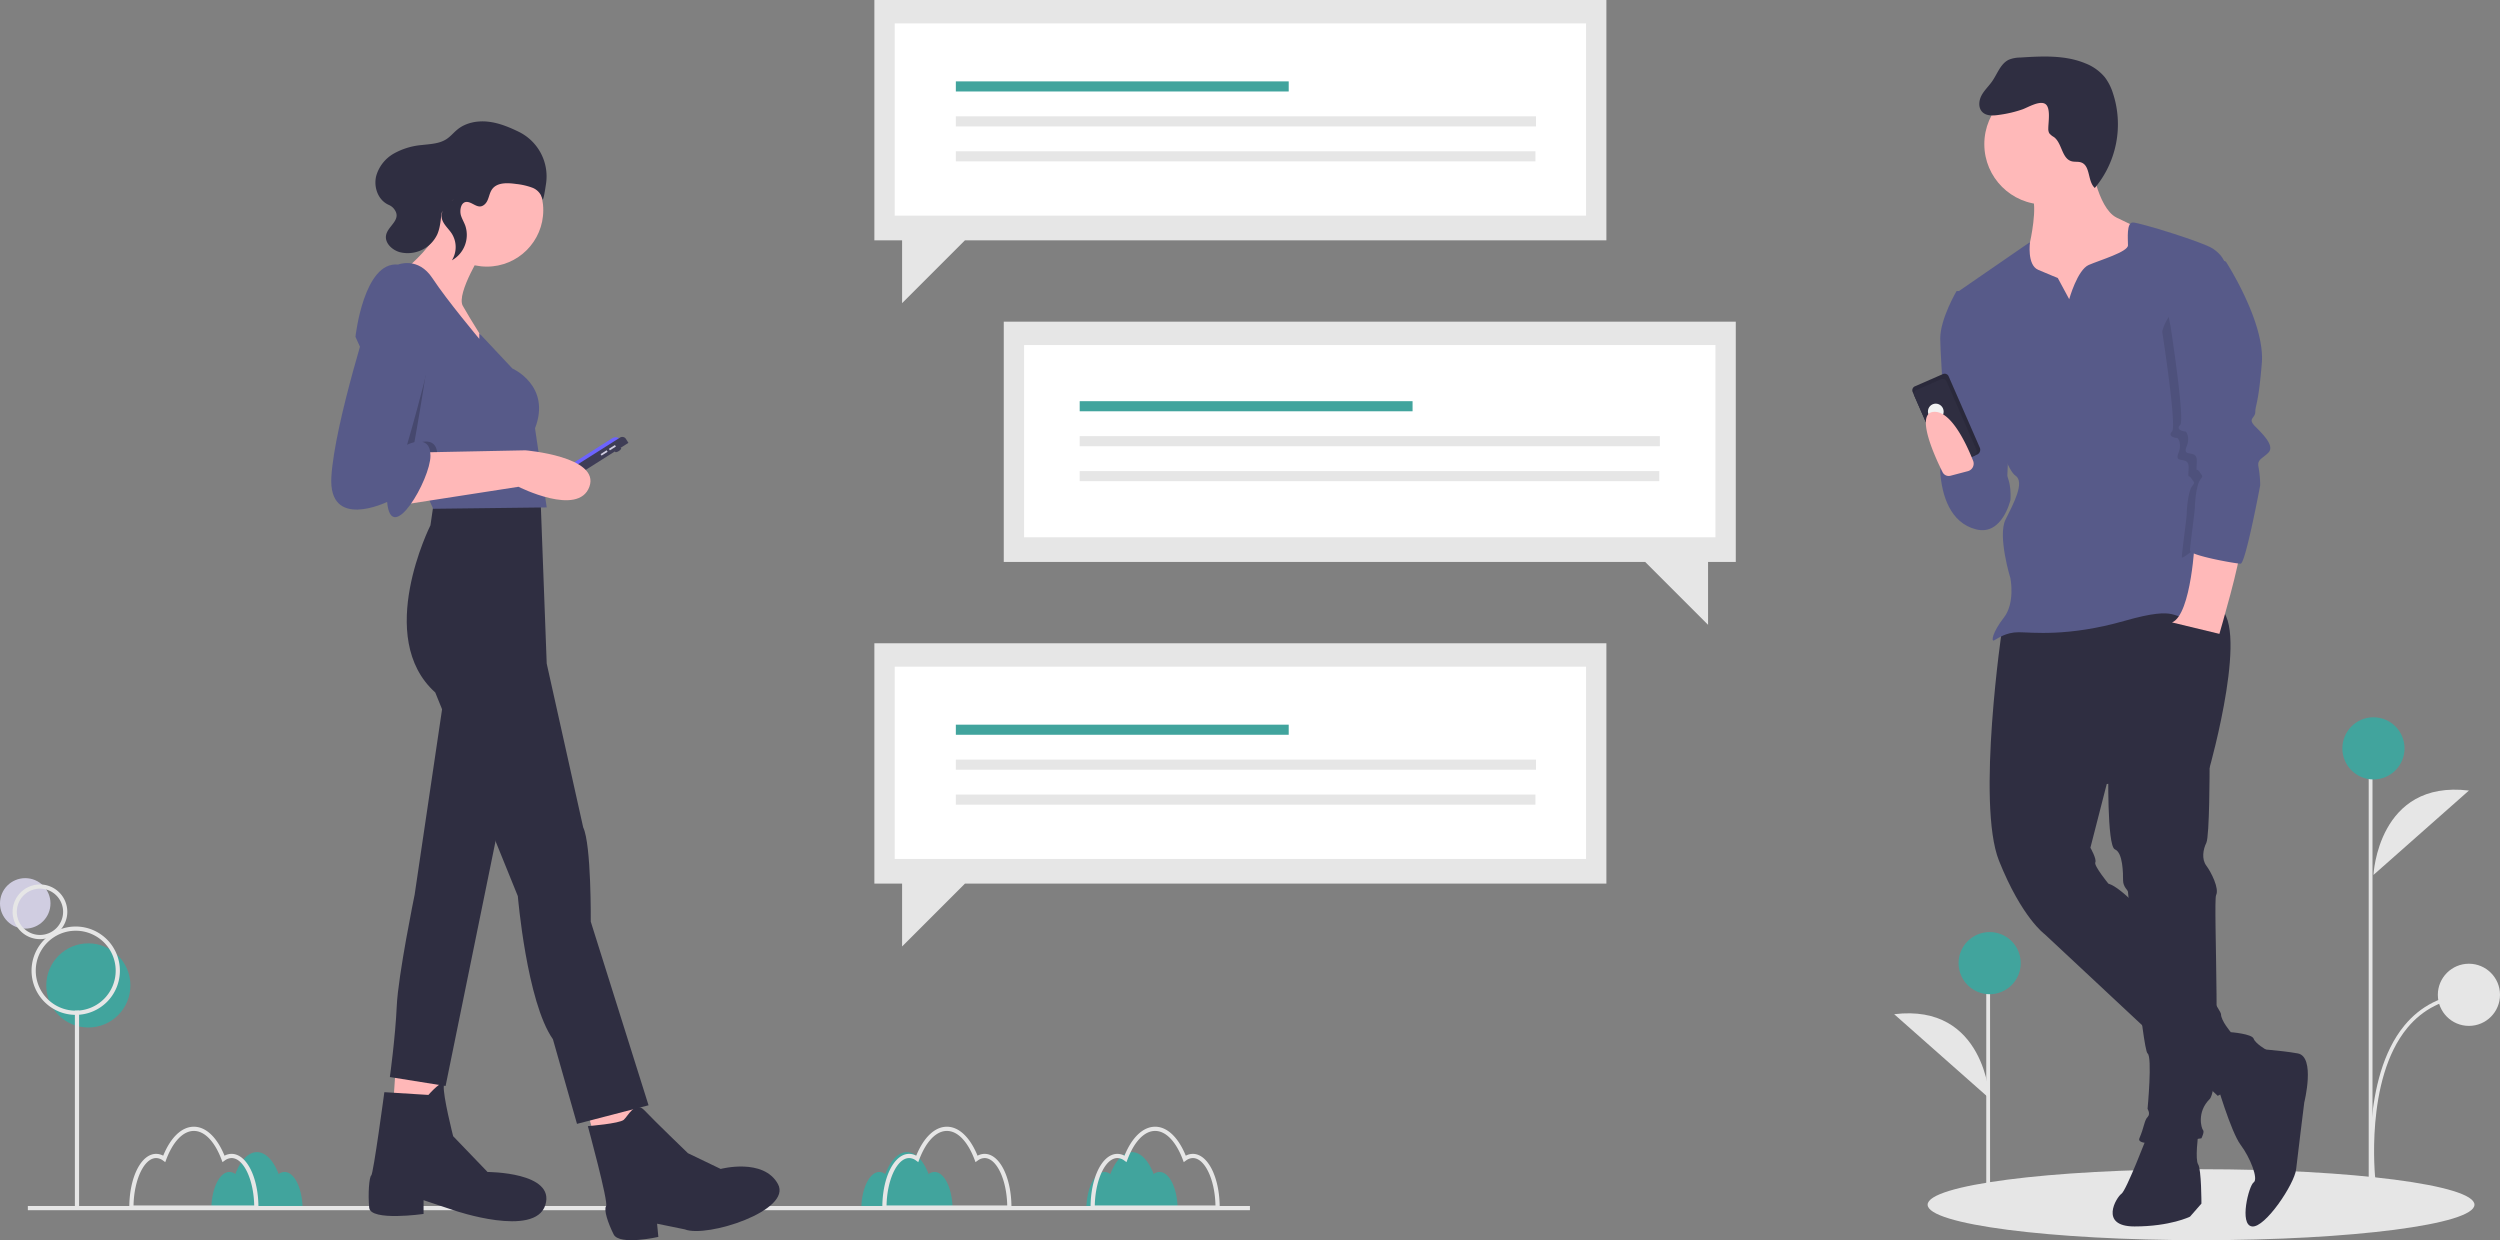 <svg xmlns="http://www.w3.org/2000/svg" width="1320.491" height="655.062" viewBox="0 0 1320.491 655.062">
  <rect x="0" y="0" width="1320.491" height="655.062" fill="#808080" stroke="none"/>
  <g id="Group_49" data-name="Group 49" transform="translate(-293.509 -424.938)">
    <path id="Path_670" data-name="Path 670" d="M68.348,169.893H455V296.824H440.354v33.2l-33.2-33.2H68.348Z" transform="translate(755.347 424.938)" fill="#e6e6e6"/>
    <rect id="Rectangle_90" data-name="Rectangle 90" width="365.172" height="101.545" transform="translate(834.435 607.191)" fill="#fff"/>
    <rect id="Rectangle_91" data-name="Rectangle 91" width="175.821" height="5.336" transform="translate(863.8 636.839)" fill="#41a49d"/>
    <rect id="Rectangle_92" data-name="Rectangle 92" width="306.441" height="5.336" transform="translate(863.8 655.297)" fill="#e6e6e6"/>
    <rect id="Rectangle_93" data-name="Rectangle 93" width="306.141" height="5.336" transform="translate(863.8 673.754)" fill="#e6e6e6"/>
    <path id="Path_671" data-name="Path 671" d="M386.652,339.785H0V466.717H14.646v33.2l33.2-33.2H386.652Z" transform="translate(755.347 424.938)" fill="#e6e6e6"/>
    <rect id="Rectangle_94" data-name="Rectangle 94" width="365.172" height="101.545" transform="translate(766.087 777.084)" fill="#fff"/>
    <rect id="Rectangle_95" data-name="Rectangle 95" width="175.821" height="5.336" transform="translate(798.382 807.708)" fill="#41a49d"/>
    <rect id="Rectangle_96" data-name="Rectangle 96" width="306.441" height="5.336" transform="translate(798.382 826.165)" fill="#e6e6e6"/>
    <rect id="Rectangle_97" data-name="Rectangle 97" width="306.141" height="5.336" transform="translate(798.382 844.623)" fill="#e6e6e6"/>
    <path id="Path_672" data-name="Path 672" d="M386.652,0H0V126.931H14.646v33.2l33.2-33.2H386.652Z" transform="translate(755.347 424.938)" fill="#e6e6e6"/>
    <rect id="Rectangle_98" data-name="Rectangle 98" width="365.172" height="101.545" transform="translate(766.087 437.299)" fill="#fff"/>
    <rect id="Rectangle_99" data-name="Rectangle 99" width="175.821" height="5.336" transform="translate(798.382 467.922)" fill="#41a49d"/>
    <rect id="Rectangle_100" data-name="Rectangle 100" width="306.441" height="5.336" transform="translate(798.382 486.38)" fill="#e6e6e6"/>
    <rect id="Rectangle_101" data-name="Rectangle 101" width="306.141" height="5.336" transform="translate(798.382 504.838)" fill="#e6e6e6"/>
    <g id="Group_48" data-name="Group 48" transform="translate(-28)">
      <ellipse id="Ellipse_80" data-name="Ellipse 80" cx="144.421" cy="18.742" rx="144.421" ry="18.742" transform="translate(1339.673 1042.517)" fill="#e6e6e6"/>
      <path id="Path_651" data-name="Path 651" d="M893.386,693.534s7.76,26.73,12.934,33.628,9.485,18.107,6.9,19.832-7.76,22.419-.862,23.281,22.419-22.419,23.281-30.179,4.311-35.353,4.311-35.353,6.036-24.143-3.449-25.868-24.143-2.587-24.143-2.587Z" transform="translate(598.673 302.469)" fill="#2f2e41"/>
      <path id="Path_652" data-name="Path 652" d="M857.171,721.989s-11.209,29.317-13.8,31.041-12.071,17.245,6.9,17.245S879.59,765.1,879.59,765.1l6.036-6.9s0-18.107-1.724-20.694,0-15.521,0-15.521Z" transform="translate(598.673 302.469)" fill="#2f2e41"/>
      <path id="Path_653" data-name="Path 653" d="M780.43,453.826s-13.8,93.124-1.724,123.3,24.143,38.8,24.143,38.8l91.4,85.364s28.455-14.658,25.868-24.143c0,0-6.036-3.449-6.9-6.036s-12.072-3.449-12.072-3.449-5.174-6.036-5.174-9.485-44.838-64.67-59.5-68.981c0,0-7.76-9.485-6.9-11.209s-2.587-7.76-2.587-7.76l8.623-33.628,54.322-8.623s22.419-79.328,3.449-85.364S780.43,453.826,780.43,453.826Z" transform="translate(598.673 302.469)" fill="#2f2e41"/>
      <path id="Path_654" data-name="Path 654" d="M888.213,514.184l1.725,13.8s0,36.215-1.725,39.664-2.587,8.623,0,12.072,6.9,12.072,5.174,15.521,3.449,100.884-3.449,107.782-4.311,15.521-3.449,16.383-.862,4.311-.862,4.311-35.353,6.036-32.766,0,2.587-9.485,4.311-11.209,0-4.311,0-4.311,2.587-27.592,0-29.317-10.348-84.5-10.348-85.363-2.587-2.587-2.587-6.036,0-14.658-4.311-16.383-3.449-43.975-3.449-43.975Z" transform="translate(598.673 302.469)" fill="#2f2e41"/>
      <path id="Path_655" data-name="Path 655" d="M826.992,206.358s3.449,25.868,13.8,31.041,17.245,7.76,17.245,7.76l-8.622,30.178-3.449,25.868H806.3l-21.556-17.245,6.9-28.454,3.449-5.174s4.311-18.97.862-25.005S826.992,206.358,826.992,206.358Z" transform="translate(598.673 302.469)" fill="#ffb9b9"/>
      <path id="Path_656" data-name="Path 656" d="M809.747,269.3l6.036,11.209s4.311-15.521,10.347-18.107,20.694-6.9,20.694-10.347-.862-12.072,2.587-12.072,37.077,10.347,42.251,13.8,6.036,6.9,6.036,6.9l-9.485,99.16s13.8,46.562,9.485,64.669-7.76,20.694-18.107,23.281-4.311-6.036-34.49,2.587-49.149,6.036-56.047,6.036-11.209,3.449-12.934,4.311-.862-4.311,5.174-12.072,3.449-20.694,3.449-20.694-6.9-22.419-2.587-31.041,10.347-19.832,5.174-23.281-12.072-29.317-12.072-29.317l-18.97-67.256,38.8-26.73s-1.725,12.072,4.311,14.658S809.747,269.3,809.747,269.3Z" transform="translate(598.673 302.469)" fill="#575a89"/>
      <path id="Path_657" data-name="Path 657" d="M761.461,276.2h-5.174s-8.623,14.658-8.623,25.005,4.311,68.981,4.311,68.981l25.005,25.868,6.036-19.832,1.725-43.975Z" transform="translate(598.673 302.469)" fill="#575a89"/>
      <path id="Path_658" data-name="Path 658" d="M775.257,367.6s-28.455-7.76-27.592,4.311,5.174,26.73,18.97,30.179,18.107-15.521,18.107-15.521S786.466,369.325,775.257,367.6Z" transform="translate(598.673 302.469)" fill="#575a89"/>
      <path id="Path_659" data-name="Path 659" d="M882.177,407.264s-1.725,39.664-12.072,43.975l25.006,6.036s12.072-41.388,10.347-43.113S882.177,407.264,882.177,407.264Z" transform="translate(598.673 302.469)" fill="#ffb9b9"/>
      <path id="Path_660" data-name="Path 660" d="M742.849,321.362h16.159a2.276,2.276,0,0,1,2.276,2.276v41.124a2.78,2.78,0,0,1-2.78,2.78H743.353a2.78,2.78,0,0,1-2.78-2.78V323.638a2.276,2.276,0,0,1,2.276-2.276Z" transform="translate(523.578 631.882) rotate(-23.598)" fill="#2f2e41"/>
      <path id="Path_661" data-name="Path 661" d="M742.849,321.362h16.159a2.276,2.276,0,0,1,2.276,2.276v41.124a2.78,2.78,0,0,1-2.78,2.78H743.353a2.78,2.78,0,0,1-2.78-2.78V323.638a2.276,2.276,0,0,1,2.276-2.276Z" transform="translate(523.578 631.882) rotate(-23.598)" opacity="0.1"/>
      <path id="Path_662" data-name="Path 662" d="M743.356,323.788h14.088a2.276,2.276,0,0,1,2.276,2.276v39.025a2.78,2.78,0,0,1-2.78,2.78H743.86a2.78,2.78,0,0,1-2.78-2.78V326.064a2.276,2.276,0,0,1,2.276-2.276Z" transform="translate(522.983 631.786) rotate(-23.598)" fill="#2f2e41"/>
      <ellipse id="Ellipse_81" data-name="Ellipse 81" cx="4.142" cy="4.198" rx="4.142" ry="4.198" transform="translate(1338.515 640.138) rotate(-23.598)" fill="#f2f2f2"/>
      <path id="Path_663" data-name="Path 663" d="M888.644,272.32l5.6-8.191s20.694,31.9,18.97,53.46-3.449,22.419-3.449,25.868-4.311,3.449,0,7.76,10.347,10.347,6.9,13.8-6.036,3.449-5.174,7.76a57.016,57.016,0,0,1,.862,9.485s-7.329,14.227-9.916,14.227-27.161,22.85-27.161,20.263,2.587-20.694,2.587-23.281.862-11.209,2.587-13.8,1.725-1.725,0-4.311-1.725,0-1.725-2.587.862-6.036-1.724-6.9-5.174,0-3.449-4.311,0-7.76-.862-7.76-5.174-.862-2.587-3.449-5.174-52.6-5.174-52.6S866.225,285.254,888.644,272.32Z" transform="translate(598.673 302.469)" opacity="0.1"/>
      <path id="Path_664" data-name="Path 664" d="M883.9,253.782l14.658,6.9s20.694,31.9,18.97,53.46-3.449,22.419-3.449,25.868-4.311,3.449,0,7.76,10.347,10.347,6.9,13.8-6.036,3.449-5.174,7.76a57.021,57.021,0,0,1,.862,9.485S908.907,420.2,906.32,420.2s-26.73-4.311-26.73-6.9,2.587-20.694,2.587-23.281.862-11.209,2.587-13.8,1.724-1.725,0-4.311-1.725,0-1.725-2.587.862-6.036-1.725-6.9-5.174,0-3.449-4.311,0-7.76-.862-7.76-5.174-.862-2.587-3.449-5.174-52.6-5.174-52.6S861.483,266.716,883.9,253.782Z" transform="translate(598.673 302.469)" fill="#575a89"/>
      <path id="Path_665" data-name="Path 665" d="M753.062,373.758a3.614,3.614,0,0,1-4.157-1.876c-3.962-7.923-14.7-31.16-4.69-31.875,9.233-.659,17.457,17.344,20.814,25.848a4.108,4.108,0,0,1-2.776,5.484Z" transform="translate(598.673 302.469)" fill="#ffb9b9"/>
      <circle id="Ellipse_82" data-name="Ellipse 82" cx="31.904" cy="31.904" r="31.904" transform="translate(1369.619 469.163)" fill="#ffb9b9"/>
      <path id="Path_666" data-name="Path 666" d="M791.126,180.223a62.855,62.855,0,0,1-12.265,2.9c-3.142.49-6.819.741-9.027-1.547-2.167-2.246-1.817-5.992-.338-8.74s3.846-4.9,5.623-7.469c2.794-4.036,4.443-9.386,8.91-11.419a16.39,16.39,0,0,1,5.8-1.083c11.593-.739,23.66-1.4,34.4,3.031a25.315,25.315,0,0,1,10.382,7.387,27.569,27.569,0,0,1,4.15,8.047,52.513,52.513,0,0,1-9.448,50.425c-3.913-3.525-2.211-11.671-7.162-13.467-1.624-.589-3.46-.179-5.124-.646-5.229-1.466-4.966-9.547-9.319-12.793a8.313,8.313,0,0,1-2.479-2.037,5.067,5.067,0,0,1-.482-2.569c-.032-3.027,1.39-10.716-1.5-12.791C800.3,175.335,793.95,179.2,791.126,180.223Z" transform="translate(598.673 302.469)" fill="#2f2e41"/>
      <path id="Path_667" data-name="Path 667" d="M773.758,702.748s-2.345-50.443-50.424-44.58" transform="translate(598.673 302.469)" fill="#e6e6e6"/>
      <path id="Path_668" data-name="Path 668" d="M976.485,584.618s2.345-50.443,50.424-44.58" transform="translate(598.673 302.469)" fill="#e6e6e6"/>
      <path id="Path_669" data-name="Path 669" d="M975.491,745.546c-.061-.531-5.771-53.429,17.352-81.423,8.534-10.332,19.97-16.118,33.988-17.2l.154,1.994c-13.455,1.035-24.423,6.577-32.6,16.472-22.583,27.335-16.97,79.4-16.911,79.927Z" transform="translate(598.673 302.469)" fill="#e6e6e6"/>
      <rect id="Rectangle_102" data-name="Rectangle 102" width="2" height="110" transform="translate(1370.651 946.512)" fill="#e6e6e6"/>
      <rect id="Rectangle_103" data-name="Rectangle 103" width="2" height="221" transform="translate(1572.651 835.512)" fill="#e6e6e6"/>
      <circle id="Ellipse_83" data-name="Ellipse 83" cx="16.417" cy="16.417" r="16.417" transform="translate(1356.014 917.249)" fill="#41a49d"/>
      <circle id="Ellipse_84" data-name="Ellipse 84" cx="16.417" cy="16.417" r="16.417" transform="translate(1558.74 803.81)" fill="#41a49d"/>
      <circle id="Ellipse_85" data-name="Ellipse 85" cx="16.417" cy="16.417" r="16.417" transform="translate(1609.165 933.975)" fill="#e6e6e6"/>
    </g>
    <g id="image02" transform="translate(293.509 489.048)">
      <path id="Path_673" data-name="Path 673" d="M552.294,747.873a5.306,5.306,0,0,1,3.129,1.1c2.667-7.048,6.8-11.577,11.434-11.577s8.767,4.529,11.434,11.577a5.308,5.308,0,0,1,3.129-1.1c5.269,0,9.541,8.912,9.541,19.9H542.753C542.753,756.784,547.024,747.873,552.294,747.873Z" transform="translate(-87.82 -192.954)" fill="#41a49d"/>
      <path id="Path_674" data-name="Path 674" d="M445.294,747.873a5.307,5.307,0,0,1,3.129,1.1c2.667-7.048,6.8-11.577,11.434-11.577s8.767,4.529,11.434,11.577a5.307,5.307,0,0,1,3.129-1.1c5.269,0,9.541,8.912,9.541,19.9H435.753C435.753,756.784,440.024,747.873,445.294,747.873Z" transform="translate(138.059 -192.954)" fill="#41a49d"/>
      <path id="Path_675" data-name="Path 675" d="M861.294,747.873a5.307,5.307,0,0,1,3.129,1.1c2.667-7.048,6.8-11.577,11.434-11.577s8.767,4.529,11.434,11.577a5.308,5.308,0,0,1,3.129-1.1c5.269,0,9.541,8.912,9.541,19.9H851.753C851.753,756.784,856.024,747.873,861.294,747.873Z" transform="translate(-740.124 -192.954)" fill="#41a49d"/>
      <rect id="Rectangle_104" data-name="Rectangle 104" width="645.5" height="2.222" transform="translate(14.706 572.888)" fill="#e6e6e6"/>
      <path id="Path_676" data-name="Path 676" d="M514.753,769.119H582.96v-1.111c0-15.9-6.224-28.356-14.17-28.356a7.9,7.9,0,0,0-3.738.969c-3.983-9.75-9.84-15.308-16.195-15.308s-12.213,5.558-16.2,15.308a7.9,7.9,0,0,0-3.738-.969c-7.946,0-14.17,12.456-14.17,28.356Zm65.973-2.222h-63.74c.277-13.675,5.63-25.023,11.937-25.023a6.174,6.174,0,0,1,3.631,1.3l1.177.853.514-1.359c3.638-9.614,8.964-15.128,14.611-15.128s10.972,5.514,14.611,15.128l.514,1.359,1.177-.853a6.174,6.174,0,0,1,3.631-1.3c6.306,0,11.66,11.347,11.937,25.023Z" transform="translate(-48.711 -194.295)" fill="#e6e6e6"/>
      <path id="Path_677" data-name="Path 677" d="M872.752,769.119h68.207v-1.111c0-15.9-6.225-28.356-14.171-28.356a7.9,7.9,0,0,0-3.738.969c-3.983-9.75-9.841-15.308-16.2-15.308s-12.211,5.558-16.194,15.308a7.9,7.9,0,0,0-3.738-.969c-7.946,0-14.171,12.455-14.171,28.356Zm65.974-2.222H874.985c.277-13.675,5.631-25.023,11.938-25.023a6.172,6.172,0,0,1,3.63,1.3l1.177.853.514-1.359c3.638-9.614,8.964-15.128,14.61-15.128s10.973,5.514,14.611,15.128l.514,1.359,1.177-.853a6.172,6.172,0,0,1,3.63-1.3c6.306,0,11.661,11.347,11.938,25.023Z" transform="translate(-804.453 -194.295)" fill="#e6e6e6"/>
      <path id="Path_678" data-name="Path 678" d="M415.753,769.119H483.96v-1.111c0-15.9-6.225-28.356-14.17-28.356a7.9,7.9,0,0,0-3.738.969c-3.983-9.75-9.84-15.308-16.195-15.308s-12.212,5.558-16.2,15.308a7.9,7.9,0,0,0-3.738-.969c-7.946,0-14.17,12.456-14.17,28.356Zm65.973-2.222h-63.74c.277-13.675,5.63-25.023,11.937-25.023a6.174,6.174,0,0,1,3.631,1.3l1.177.853.514-1.359c3.638-9.614,8.964-15.128,14.611-15.128s10.972,5.514,14.611,15.128l.514,1.359,1.177-.853a6.174,6.174,0,0,1,3.632-1.3c6.306,0,11.66,11.347,11.937,25.023Z" transform="translate(160.28 -194.295)" fill="#e6e6e6"/>
      <ellipse id="Ellipse_86" data-name="Ellipse 86" cx="0.709" cy="1.89" rx="0.709" ry="1.89" transform="translate(325.248 175.153) rotate(-122.344)" fill="#3f3d56"/>
      <path id="Path_679" data-name="Path 679" d="M0,56.24H0a3.308,3.308,0,0,0,3.308-3.308V3.308A3.308,3.308,0,0,0,0,0H0V56.24Z" transform="translate(280.45 198.487) rotate(-122.344)" fill="#6c63ff"/>
      <path id="Path_680" data-name="Path 680" d="M0,61.438H2.465a2.261,2.261,0,0,0,2.261-2.261V2.677A2.677,2.677,0,0,0,2.049,0H0Z" transform="translate(280.024 202.673) rotate(-122.344)" fill="#3f3d56"/>
      <rect id="Rectangle_105" data-name="Rectangle 105" width="0.945" height="3.781" transform="translate(322.134 173.769) rotate(-122.344)" fill="#d0cde1"/>
      <rect id="Rectangle_106" data-name="Rectangle 106" width="0.945" height="3.781" transform="translate(317.743 176.55) rotate(-122.344)" fill="#d0cde1"/>
      <ellipse id="Ellipse_87" data-name="Ellipse 87" cx="29.798" cy="29.798" rx="29.798" ry="29.798" transform="translate(227.362 17.121)" fill="#ffb8b8"/>
      <path id="Path_681" data-name="Path 681" d="M802.391,309.756s-14.536,22.894-10.9,29.435,14.9,24.348,14.9,24.348-50.149-37.066-43.608-45.061c0,0,14.9-12.719,15.626-20.713Z" transform="translate(-547.048 -241.76)" fill="#ffb8b8"/>
      <path id="Path_682" data-name="Path 682" d="M607.053,581.934,605.6,604.828l-23.258-4,1.454-22.167Z" transform="translate(-374.968 -76.43)" fill="#ffb8b8"/>
      <path id="Path_683" data-name="Path 683" d="M510.272,593.074l4.361,14.535-25.8,4.724L485.2,598.888Z" transform="translate(-174.619 -74.83)" fill="#ffb8b8"/>
      <path id="Path_684" data-name="Path 684" d="M702.173,425.259l-2.362,16.171s-29.8,59.233,2.544,88.305L745.963,637.3s4.724,55.963,18.533,75.586l12.718,44.7,37.793-9.812-30.525-97.027s.363-40.7-4-49.785l-19.26-86.488-3.452-92.484S706.9,418.354,702.173,425.259Z" transform="translate(-472.449 -228.075)" fill="#2f2e41"/>
      <path id="Path_685" data-name="Path 685" d="M787.048,515.584,770.7,626.056s-8.721,42.517-9.448,58.87-3.634,37.43-3.634,37.43l29.435,4.724L816.12,584.629Z" transform="translate(-551.693 -217.579)" fill="#2f2e41"/>
      <path id="Path_686" data-name="Path 686" d="M744.133,709.364l23.257,1.454s8.659-9.812,8.145-4.724,4.937,26.528,4.937,26.528l18.17,18.9s35.976,0,30.525,17.443-47.968,2.907-47.968,2.907l-16.353-5.451v7.268s-27.982,4-28.708-3.271,0-16.353,1.09-17.08S744.133,709.364,744.133,709.364Z" transform="translate(-541.119 -196.592)" fill="#2f2e41"/>
      <path id="Path_687" data-name="Path 687" d="M624.987,726.042s16.624-1.33,18.952-3.325,5.985-10.307,10.972-4.987,22.941,22.609,22.941,22.609l17.289,8.312s22.609-5.985,30.256,7.98-37.571,28.594-49.208,23.939l-14.629-2.992.665,6.982s-20.614,4.655-23.606-1.33-5.32-12.967-3.99-14.962S624.987,726.042,624.987,726.042Z" transform="translate(-314.487 -195.332)" fill="#2f2e41"/>
      <path id="Path_688" data-name="Path 688" d="M735.7,353.664l25.743,56.955,11.178,24.725,4.143,9.168,59.96-.727L830.545,402c8.721-22.531-11.992-31.615-11.992-31.615L801.11,351.792v2.962S784.03,334.4,776.4,322.775s-18.17-7.268-18.17-7.268C740.059,313.69,735.7,353.664,735.7,353.664Z" transform="translate(-547.948 -239.879)" fill="#575a89"/>
      <path id="Path_689" data-name="Path 689" d="M787.7,408.28l11.178,24.725c3.59-6.715,6.323-14.321,6.323-18.813,0-12.355-12.355-5.814-12.355-5.814s9.993-54.691,9.993-71.044C802.843,326.473,793.787,374.676,787.7,408.28Z" transform="translate(-574.21 -237.54)" opacity="0.2"/>
      <path id="Path_690" data-name="Path 690" d="M727.613,404.83l54.146-1.09s39.61,3.271,33.8,19.26-37.43,0-37.43,0l-63.231,9.812Z" transform="translate(-504.249 -229.995)" fill="#ffb8b8"/>
      <path id="Path_691" data-name="Path 691" d="M824.956,318.048s18.9,1.454,18.9,17.806-17.08,74.5-17.08,74.5,12.356-6.541,12.356,5.814-20.714,48.332-22.894,24.347c0,0-31.252,15.263-29.435-13.446s21.44-89.4,21.44-89.4S810.421,316.958,824.956,318.048Z" transform="translate(-611.767 -239.513)" fill="#575a89"/>
      <path id="Path_692" data-name="Path 692" d="M793.635,291.034c2.087-2.019,2.048-5.425,3.73-7.793,2.641-3.717,8.139-3.468,12.654-2.827a34.879,34.879,0,0,1,8.831,2.052,8.7,8.7,0,0,1,5.108,5.85c.354,1.464,1.133-2.691,1.927-8.072a26.212,26.212,0,0,0-14.347-27.353l-.176-.086c-5.107-2.482-10.456-4.673-16.1-5.289s-11.667.5-16.093,4.054c-2.023,1.625-3.669,3.711-5.838,5.135-3.811,2.5-8.637,2.624-13.165,3.151a36.589,36.589,0,0,0-14.676,4.5,19.831,19.831,0,0,0-9.314,11.845c-1.434,5.841.906,12.746,6.649,15.281a6.92,6.92,0,0,1,2.6,1.9c4.716,5.765-2.9,8.919-4,13.937-.921,4.187,3.105,7.978,7.235,9.131a17.255,17.255,0,0,0,19.8-9.462c1.416-3.285,1.739-6.918,2.124-10.474.441-4.071,11.118-11.444,3.91-5.9a10.066,10.066,0,0,0-3.2,4.044c-2.193,5.249,2.358,8.229,4.8,11.976a13.331,13.331,0,0,1,.075,14.1,15.37,15.37,0,0,0,7.065-18.292c-.655-1.781-1.647-3.427-2.242-5.229-.928-2.812-.108-8.276,4.042-7.168C788,290.842,790.529,294.041,793.635,291.034Z" transform="translate(-537.467 -247.356)" fill="#2f2e41"/>
      <ellipse id="Ellipse_88" data-name="Ellipse 88" cx="13.332" cy="13.332" rx="13.332" ry="13.332" transform="translate(0 399.725)" fill="#d0cde1"/>
      <ellipse id="Ellipse_89" data-name="Ellipse 89" cx="22.22" cy="22.22" rx="22.22" ry="22.22" transform="translate(24.442 434.167)" fill="#41a49d"/>
      <rect id="Rectangle_107" data-name="Rectangle 107" width="2.222" height="103.324" transform="translate(39.55 469.719)" fill="#e6e6e6"/>
      <path id="Path_693" data-name="Path 693" d="M961.95,676.8a23.331,23.331,0,1,0-23.331-23.331A23.331,23.331,0,0,0,961.95,676.8Zm0-44.441a21.109,21.109,0,1,1-21.109,21.109A21.109,21.109,0,0,1,961.95,632.362Z" transform="translate(-921.954 -204.861)" fill="#e6e6e6"/>
      <path id="Path_694" data-name="Path 694" d="M978.062,639.026a14.443,14.443,0,1,0-14.443-14.443A14.443,14.443,0,0,0,978.062,639.026Zm0-26.664a12.221,12.221,0,1,1-12.221,12.221,12.221,12.221,0,0,1,12.221-12.221Z" transform="translate(-956.954 -207.081)" fill="#e6e6e6"/>
    </g>
  </g>
</svg>
